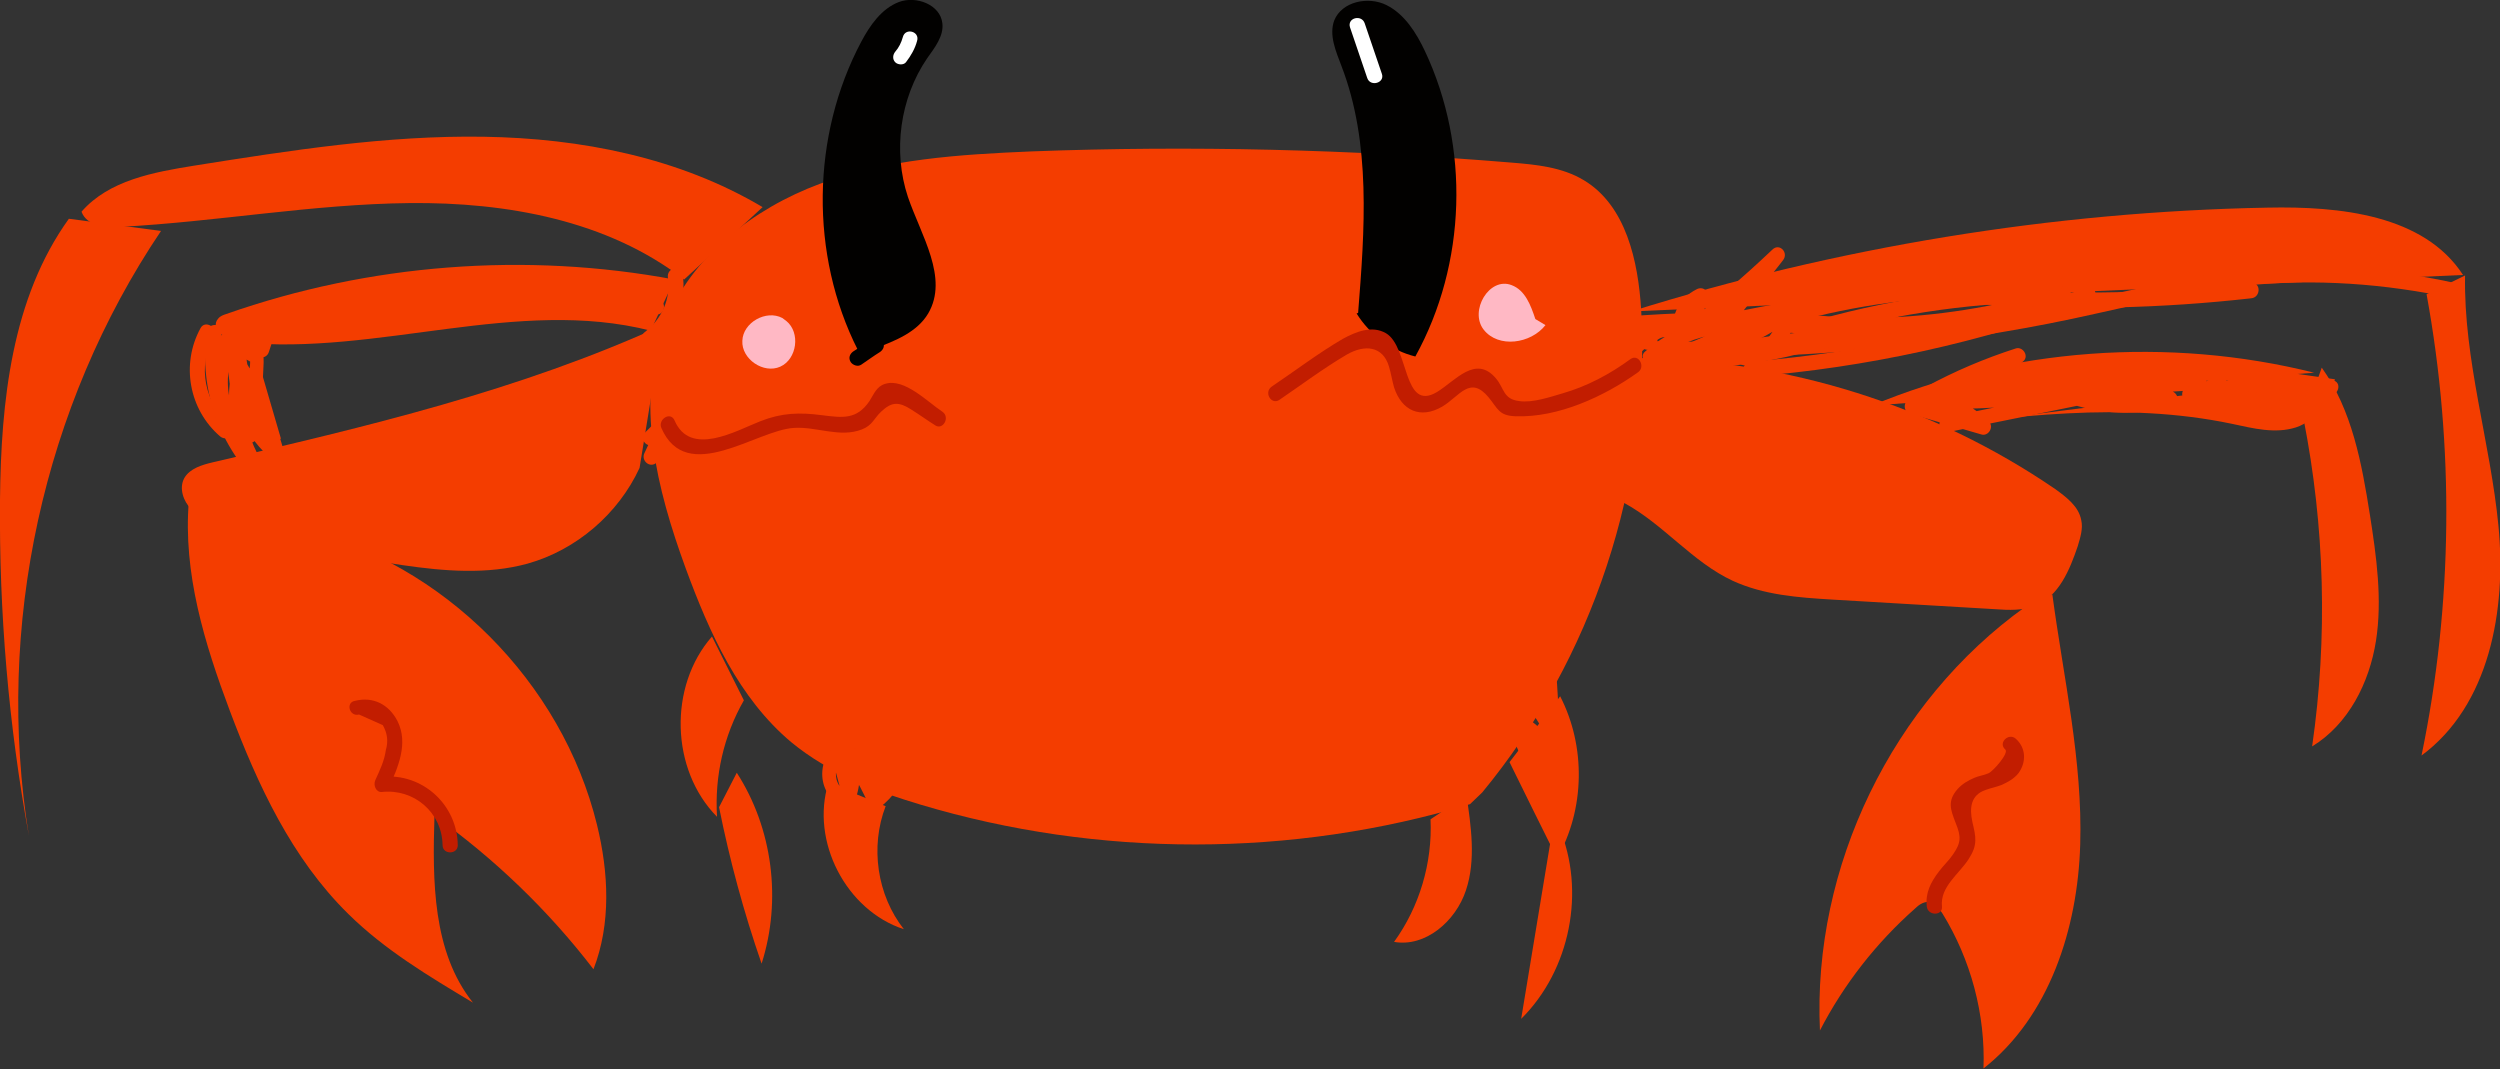 <?xml version="1.0" encoding="utf-8"?>
<!-- Generator: Adobe Illustrator 23.0.3, SVG Export Plug-In . SVG Version: 6.00 Build 0)  -->
<svg version="1.1" id="Layer_1" xmlns="http://www.w3.org/2000/svg" xmlns:xlink="http://www.w3.org/1999/xlink" x="0px" y="0px"
	 viewBox="0 0 493.7 211.1" style="enable-background:new 0 0 493.7 211.1;" xml:space="preserve" width="164.57" height="70.37">
<rect x="0" y="0" width="493.7" height="211.1" fill="#333333" stroke="none"/>
<style type="text/css">
	.st0{fill:#F43D00;}
	.st1{fill:#020100;}
	.st2{fill:#FFFFFF;}
	.st3{fill:#C21D00;}
	.st4{fill:#FFB8C4;}
</style>
<g>
	<g>
		<path class="st0" d="M290.3,158.8c-35.1,10.6-73.4,10.6-108.5,0.1c-9.1-2.7-18.2-6.3-25.5-12.3c-10.4-8.7-16.2-21.6-20.9-34.4
			c-5.7-15.6-10.1-33-4.1-48.4c5.2-13.1,17.4-22.6,30.6-27.5s27.6-5.8,41.7-6.4c31.6-1.2,63.3-0.4,94.8,2.2c5,0.4,10.1,0.9,14.4,3.5
			c8.3,5,10.7,15.9,11.3,25.6c1.9,34.2-9.6,68.9-31.4,95.3"/>
	</g>
	<g>
		<path class="st0" d="M130.9,64.2C102.7,77.1,72.2,84.3,42,91.3c-2.1,0.5-4.5,1.2-5.6,3.1c-1.1,2-0.2,4.6,1.4,6.2
			c1.7,1.6,3.9,2.3,6.1,3c11.6,3.6,23.6,6.3,35.6,8c8.2,1.2,16.7,1.9,24.7-0.3c9.6-2.7,17.9-9.8,22.1-18.9"/>
	</g>
	<g>
		<g>
			<path class="st0" d="M129.9,91c0.4-0.8,0.8-1.6,1.2-2.5c0.4-0.7,0.2-1.6-0.5-2.1c-0.7-0.4-1.7-0.2-2.1,0.5
				c-0.4,0.8-0.8,1.6-1.2,2.5c-0.4,0.7-0.2,1.6,0.5,2.1C128.5,92,129.5,91.8,129.9,91L129.9,91z"/>
		</g>
	</g>
	<g>
		<path class="st0" d="M37.3,98.9c-1.2,14.2,3.1,28.2,8.1,41.5c5.5,14.6,12.2,29.1,23.4,40.1c7.2,7.1,15.9,12.3,24.6,17.5
			c-8-10-8-24.1-7.6-36.9c11.9,8.5,22.5,18.7,31.4,30.3c3.5-9,3-19.1,0.7-28.5c-6.9-28.2-30.3-51.7-58.5-58.5"/>
	</g>
	<g>
		<path class="st0" d="M320.7,99.3c7.8,4.2,13.5,11.7,21.5,15.4c6.1,2.8,12.9,3.3,19.6,3.7c10.7,0.6,21.5,1.3,32.2,1.9
			c2.7,0.2,5.5,0.3,8-0.7c4.6-1.9,6.7-7,8.3-11.7c0.5-1.7,1.1-3.5,0.7-5.2c-0.5-2.7-2.9-4.5-5.1-6.1c-24.1-16.5-53.1-25.6-82.3-25.9
			"/>
	</g>
	<g>
		<path class="st0" d="M400,119.8c-26.3,18.8-42.1,51.4-40.6,83.7c4.7-9.1,11.1-17.3,18.8-24.1c0.7-0.7,1.6-1.3,2.6-1.3
			c1.2,0.1,2.1,1.2,2.8,2.3c5.6,9.1,8.5,19.9,8.1,30.6c13-10.2,18.6-27.6,19.1-44.2c0.5-16.6-3.3-32.9-5.5-49.4"/>
	</g>
	<g>
		<path class="st0" d="M322.1,61.5c40.7-12.7,83.1-19.7,125.7-20.5c14.2-0.3,30.9,1.4,38.6,13.3"/>
	</g>
	<g>
		<g>
			<path class="st0" d="M327.3,70.5c25.9,0.5,51.8-1.6,77.3-6.6c12.9-2.5,25.7-6.2,38.8-7.5c13.8-1.4,27.6-0.4,41.1,2.5
				c1.9,0.4,2.7-2.5,0.8-2.9c-12.5-2.8-25.3-3.9-38.1-3c-12.8,0.9-25.2,4.1-37.8,6.8c-27,5.7-54.5,8.2-82.1,7.6
				C325.4,67.5,325.4,70.5,327.3,70.5L327.3,70.5z"/>
		</g>
	</g>
	<g>
		<path class="st0" d="M479.2,58.1c5.5,30.1,5.2,61.2-1,91.1c13.4-9.9,16.8-28.7,15.2-45.3c-1.6-16.6-6.9-32.8-6.6-49.5"/>
	</g>
	<g>
		<path class="st0" d="M369.6,80.1c27.4-11.4,58.6-13.7,87.4-6.5"/>
	</g>
	<g>
		<path class="st0" d="M375.6,85.1c21.7-2.9,43.8-5.9,65.2-1.4c4.2,0.9,8.5,2,12.6,0.7s7.3-6.2,5.1-9.8"/>
	</g>
	<g>
		<path class="st0" d="M454.9,82.7c4.2,21.3,4.8,43.2,1.7,64.7c7.2-4.4,11.3-12.6,12.6-20.8s0.1-16.7-1.2-25
			c-1.6-10.1-3.5-20.6-9.5-29"/>
	</g>
	<g>
		<path class="st0" d="M150.6,40.9c-16.5-9.8-35.9-13.6-55.1-13.9c-19.1-0.3-38.2,2.7-57.1,5.7c-8.1,1.3-16.9,2.9-22.3,9.1
			c1,2.8,4.7,3.2,7.6,3c19.1-1,38-4.5,57.2-4.7c19.1-0.2,39.1,3.4,54.2,15.1"/>
	</g>
	<g>
		<path class="st0" d="M13.6,43.2C2.3,58.9,0.2,79.3,0,98.7c-0.2,22.2,1.7,44.5,5.7,66.3C-1,123.8,8.5,80.2,31.8,45.6"/>
	</g>
	<g>
		<g>
			<path class="st0" d="M129.7,62.1c1.9,0,1.9-3,0-3C127.7,59.1,127.7,62.1,129.7,62.1L129.7,62.1z"/>
		</g>
	</g>
	<g>
		<path class="st0" d="M133.2,55.2c-29.4-5.5-60.3-3.1-88.5,6.8c-0.6,0.2-1.2,0.4-1.6,0.9c-1.8,2,1.7,4.4,4.4,4.7
			c27,2.7,54.7-9,81-2.3"/>
	</g>
	<g>
		<g>
			<path class="st0" d="M39.6,64.8c-3.9,7.1-2.3,16.1,3.9,21.4c1.5,1.2,3.6-0.9,2.1-2.1c-5.2-4.4-6.7-11.7-3.4-17.8
				C43.1,64.7,40.5,63.1,39.6,64.8L39.6,64.8z"/>
		</g>
	</g>
	<g>
		<path class="st0" d="M55.5,86.7c-6-2.4-8.5-10.9-4.7-16.1"/>
	</g>
	<g>
		<g>
			<path class="st0" d="M53.1,69.5c0.4-1.2,0.8-2.5,1.2-3.7c0.6-1.8-2.3-2.6-2.9-0.8c-0.4,1.2-0.8,2.5-1.2,3.7
				C49.6,70.6,52.5,71.4,53.1,69.5L53.1,69.5z"/>
		</g>
	</g>
	<g>
		<path class="st0" d="M140.6,125.7c-8.6,9.8-8.2,26.3,1,35.6c-0.5-8,1.3-16,5.3-23"/>
	</g>
	<g>
		<path class="st0" d="M142,159.4c2.1,10.5,4.9,20.8,8.4,30.9c4-12.5,2.2-26.7-4.9-37.7"/>
	</g>
	<g>
		<path class="st0" d="M298.1,150.5c3.1,6.3,6.2,12.6,9.4,19c5.5-9.7,5.7-22.1,0.6-32"/>
	</g>
	<g>
		<path class="st0" d="M306.1,166.7c-1.9,11.5-3.8,23-5.7,34.5c9.7-9.6,12.8-25.3,7.5-37.8"/>
	</g>
	<g>
		<path class="st0" d="M163.6,154.6c-3.6,11.5,3.5,25.2,14.9,28.9c-5.3-6.7-6.7-16.3-3.6-24.3"/>
	</g>
	<g>
		<path class="st0" d="M282.5,161.8c0.4,8.6-2.2,17.3-7.2,24.2c6.2,1.1,12.2-4.1,14.2-10.2c2-6,1-12.6,0.1-18.8"/>
	</g>
	<g>
		<g>
			<path class="st0" d="M321.1,65.5c18.4-1.5,36.8-1,55.1,1.6c1.9,0.3,2.7-2.6,0.8-2.9c-18.5-2.6-37.2-3.2-55.8-1.7
				C319.2,62.7,319.2,65.7,321.1,65.5L321.1,65.5z"/>
		</g>
	</g>
	<g>
		<g>
			<path class="st0" d="M129.5,67.8c4.2-3.3,6.1-8.5,5.3-13.8c-0.3-1.9-3.2-1.1-2.9,0.8c0.6,4.2-1.2,8.2-4.6,10.8
				C125.8,66.8,128,68.9,129.5,67.8L129.5,67.8z"/>
		</g>
	</g>
	<g>
		<g>
			<path class="st0" d="M128.6,84.2c-0.4,0.4-0.8,0.8-1.2,1.2c-0.6,0.6-0.6,1.5,0,2.1c0.6,0.6,1.5,0.6,2.1,0
				c0.4-0.4,0.8-0.8,1.2-1.2c0.6-0.6,0.6-1.5,0-2.1C130.2,83.6,129.2,83.6,128.6,84.2L128.6,84.2z"/>
		</g>
	</g>
	<g>
		<g>
			<path class="st0" d="M40.8,65.6c-1.5,11.5,2.6,22.8,11,30.7c1.4,1.3,3.3-0.7,2.1-2.1c-5.1-6.1-6.9-13.9-5-21.6
				c-0.9,0.1-1.8,0.2-2.7,0.4c3.2,5.4,5.5,11.1,7.2,17.2c0.8-0.5,1.7-1,2.5-1.5c-2.9-3-4.4-6.4-5-10.5c-0.8,0.5-1.7,1-2.5,1.5
				c2.6,2.9,4.1,6.1,4.8,10c0.8-0.5,1.7-1,2.5-1.5c-5.6-5.2-8.4-12.4-7.3-20c-1,0-1.9,0-2.9,0c0.9,6,1.7,11.9,2.6,17.9
				c0.6-0.6,1.2-1.2,1.8-1.8c-4-1.5-5-5.7-4.9-9.5c0-0.4,0.4-5.2,0.8-5.3c1.2,0.6,2.4,1.2,3.6,1.9c0,0.7-0.1,1.4-0.2,2.1
				c-0.2,3.1-0.2,5.5,1.8,8c1.2,1.5,3.3-0.6,2.1-2.1c-2.8-3.4,0.6-8.7-2.3-12.5c-1.6-2.1-4.4-3.4-6.5-1.3
				c-2.7,2.6-2.8,10.2-2.1,13.6c0.8,3.9,3.1,6.7,6.8,8.1c1.2,0.5,2-0.8,1.8-1.8c-0.9-6-1.7-11.9-2.6-17.9c-0.2-1.4-2.7-1.4-2.9,0
				c-1.2,8.7,1.6,17,8.1,22.9c1.2,1.1,2.8,0,2.5-1.5c-0.8-4.4-2.6-8-5.5-11.3c-1.1-1.2-2.7,0.1-2.5,1.5c0.7,4.6,2.6,8.5,5.8,11.9
				c1,1.1,2.9,0,2.5-1.5c-1.7-6.3-4.2-12.3-7.5-17.9c-0.6-1.1-2.4-0.9-2.7,0.4c-2.1,8.8,0,17.6,5.8,24.6c0.7-0.7,1.4-1.4,2.1-2.1
				C46,86.7,42.4,76.3,43.8,65.6C44,63.7,41,63.7,40.8,65.6L40.8,65.6z"/>
		</g>
	</g>
	<g>
		<g>
			<path class="st0" d="M167.2,156.2c-2.9-0.9-2.8-5.9,0.1-6.8c-0.6-0.2-1.1-0.5-1.7-0.7c1.1,2.5,1.2,4.9,0.5,7.5c1,0,1.9,0,2.9,0
				c-1.1-3.9-2.1-7.9-3.2-11.8c-0.8,0.5-1.7,1-2.5,1.5c3.4,3.9,6.2,8.3,8.3,13.1c0.3,0.7,1.5,1,2.1,0.5c2.8-2.2,4.7-4.9,5.5-8.4
				c0.4-1.9-2.5-2.7-2.9-0.8c-0.6,2.7-1.9,4.9-4.1,6.6c0.7,0.2,1.4,0.4,2.1,0.5c-2.2-5-5.1-9.6-8.7-13.7c-1-1.2-2.9,0.1-2.5,1.5
				c1.1,3.9,2.1,7.9,3.2,11.8c0.4,1.4,2.5,1.4,2.9,0c1-3.4,0.6-6.6-0.8-9.8c-0.3-0.6-1.1-0.9-1.7-0.7c-5.7,1.8-5.8,10.7-0.1,12.6
				C168.3,159.7,169.1,156.8,167.2,156.2L167.2,156.2z"/>
		</g>
	</g>
	<g>
		<g>
			<path class="st0" d="M303.3,143.1c-3.1-2.3-4.5-5.6-4.4-9.3c-0.8,0.4-1.5,0.9-2.3,1.3c4.1,2.8,7,6.4,9,11
				c0.7,1.6,3.1,0.4,2.7-1.2c-1.3-5.2-1.8-10.4-1.5-15.8c-1,0-2,0-3,0c1.1,8.3,1.2,16.6,0.5,25c0.9-0.4,1.7-0.7,2.6-1.1
				c-3-2.9-4.7-6.1-5.6-10.2c-0.4-1.9-3.3-1.1-2.9,0.8c0.9,4.6,3,8.3,6.4,11.5c1,1,2.5,0.2,2.6-1.1c0.7-8.4,0.5-16.7-0.5-25
				c-0.2-1.9-2.9-2-3,0c-0.3,5.6,0.3,11.1,1.6,16.6c0.9-0.4,1.8-0.8,2.7-1.2c-2.2-5-5.5-8.9-10-12c-1-0.7-2.2,0.2-2.3,1.3
				c-0.1,5,1.9,9,5.9,11.9C303.4,146.9,304.9,144.3,303.3,143.1L303.3,143.1z"/>
		</g>
	</g>
	<g>
		<g>
			<path class="st0" d="M453.1,77.9c-7.6,0.2-14.7-1.1-21.7-3.9c0.1,0.9,0.2,1.8,0.4,2.7c4.4-3.2,9.6-3.3,14.1-0.3
				c0.4-0.9,0.8-1.8,1.2-2.7c-1.3-0.6-2.7-1.1-4-1.7c-1.6-0.7-2.6,1.9-1.2,2.7c3,1.7,5.9,2.7,9.3,3.1c1.7,0.2,2-2.6,0.4-2.9
				c-4.1-1-8.2-1.9-12.4-2.9c-0.3,1-0.5,1.9-0.8,2.9c7.2,1,14.3,2.1,21.5,3.1c1.9,0.3,2.7-2.5,0.8-2.9c-15.4-2.9-31-4-46.7-3.4
				c-1.8,0.1-1.9,2.3-0.4,2.9c4.7,1.9,9.5,3.8,14.2,5.7c0-1,0-1.9,0-2.9c-6.2,1.7-12.3,1.5-18.4-0.4c0.1,0.9,0.2,1.8,0.4,2.7
				c6.8-5.2,15.5-6.4,23.4-2.9c0.3-0.9,0.5-1.9,0.8-2.8c-7.7,0.5-15.5,1-23.2,1.5c-1.6,0.1-2.2,2.6-0.4,2.9
				c3.6,0.6,7.2,1.2,10.9,1.9c0.1-1,0.3-2,0.4-2.9c-12.8-0.1-25.6-0.8-38.3-2.2c0,1,0,2,0,3c9.9,0.4,19.9,0.9,29.8,1.3
				c-0.1-1-0.3-2-0.4-2.9c-9.6,2-19.3,3.9-28.9,5.9c0.5,0.8,1,1.7,1.5,2.5c4.5-4.8,9.2-9.4,14.2-13.7c1.1-1-0.1-2.9-1.5-2.5
				c-6.2,2-12.1,4.5-17.8,7.6c-1,0.5-1,2.1,0,2.6c2.2,1.2,4.3,1.7,6.9,1.9c-0.1-1-0.3-2-0.4-2.9c-3.1,0.9-6,1.1-9.2,0.8
				c-1.7-0.2-2,2.5-0.4,2.9c4.7,1.4,9.4,2.7,14.1,4.1c1.4,0.4,2.5-1.5,1.5-2.5c-3.2-3.2-6.9-5-11.3-5.7c-0.1,1-0.3,2-0.4,2.9
				c6.5,0.4,12.9,0.2,19.3-0.7c1.9-0.2,1.9-3.2,0-3c-6.4,0.8-12.8,1.1-19.3,0.7c-1.7-0.1-2.1,2.7-0.4,2.9c4,0.6,7.1,2.1,10,4.9
				c0.5-0.8,1-1.7,1.5-2.5c-4.7-1.4-9.4-2.7-14.1-4.1c-0.1,1-0.3,2-0.4,2.9c3.5,0.4,6.6,0.1,10-0.9c1.7-0.5,1.3-2.9-0.4-2.9
				c-1.9,0-3.7-0.4-5.3-1.5c0,0.9,0,1.7,0,2.6c5.5-3,11.1-5.4,17.1-7.3c-0.5-0.8-1-1.7-1.5-2.5c-5,4.3-9.8,8.9-14.2,13.7
				c-1,1.1,0,2.8,1.5,2.5c9.6-2,19.3-3.9,28.9-5.9c1.7-0.3,1.2-2.9-0.4-2.9c-9.9-0.4-19.9-0.9-29.8-1.3c-2-0.1-1.9,2.8,0,3
				c12.7,1.4,25.5,2.1,38.3,2.2c1.6,0,2.1-2.7,0.4-2.9c-3.6-0.6-7.2-1.2-10.9-1.9c-0.1,1-0.3,2-0.4,2.9c7.7-0.5,15.5-1,23.2-1.5
				c1.3-0.1,2.2-2.1,0.8-2.8c-8.8-3.9-18.7-3-26.4,2.9c-1,0.8-1,2.3,0.4,2.7c6.6,2.1,13.2,2.3,20,0.4c1.5-0.4,1.3-2.4,0-2.9
				c-4.7-1.9-9.5-3.8-14.2-5.7c-0.1,1-0.3,2-0.4,2.9c15.4-0.6,30.8,0.5,45.9,3.3c0.3-1,0.5-1.9,0.8-2.9c-7.2-1-14.3-2.1-21.5-3.1
				c-1.9-0.3-2.7,2.4-0.8,2.9c4.1,1,8.2,1.9,12.4,2.9c0.1-1,0.3-2,0.4-2.9c-2.9-0.3-5.3-1.2-7.8-2.6c-0.4,0.9-0.8,1.8-1.2,2.7
				c1.3,0.6,2.7,1.1,4,1.7c1.6,0.7,2.5-1.9,1.2-2.7c-5.4-3.5-11.9-3.4-17.2,0.3c-1.1,0.8-0.9,2.2,0.4,2.7c7.3,2.9,14.7,4.2,22.5,4
				C455,80.8,455,77.8,453.1,77.9L453.1,77.9z"/>
		</g>
	</g>
	<g>
		<g>
			<path class="st0" d="M437.6,74.1c-1.6,1.2-3.2,1.9-5.2,2.1c-1.9,0.2-2,3.1,0,3c5.9-0.3,11.6-1.7,16.9-4.3
				c1.7-0.8,0.2-3.4-1.5-2.6c-4.9,2.3-10,3.6-15.4,3.9c0,1,0,2,0,3c2.5-0.3,4.6-1,6.7-2.5C440.6,75.6,439.1,73,437.6,74.1
				L437.6,74.1z"/>
		</g>
	</g>
	<g>
		<g>
			<path class="st0" d="M412,56.8c-21.4,7.9-43.6,12.8-66.3,14.6c-1.9,0.2-1.9,3.2,0,3c23-1.8,45.5-6.8,67.1-14.7
				C414.6,59,413.9,56.1,412,56.8L412,56.8z"/>
		</g>
	</g>
	<g>
		<g>
			<path class="st0" d="M392.7,53.8c-17.1,1.9-34.2,4.6-51.1,8c-1.8,0.4-1.2,2.8,0.4,2.9c8.1,0.7,16.1,1.4,24.2,2.1
				c-0.1-1-0.3-2-0.4-2.9c-5.2,2-10.5,3-16,3.1c0.4,0.8,0.9,1.5,1.3,2.3c1.9-2.7,3.8-5.4,5.7-8.1c0.9-1.2-0.8-2.9-2.1-2.1
				c-6.4,4.2-13.2,7.8-20.4,10.6c0.5,0.8,1,1.7,1.5,2.5c5.4-6.9,10.9-13.9,16.3-20.8c1.2-1.5-0.7-3.5-2.1-2.1
				c-5.9,5.6-12.1,10.9-18.6,15.8c0.7,0.3,1.5,0.6,2.2,0.9c-0.7-2.8,0.6-5.1,3-6.3c-0.7-0.6-1.5-1.1-2.2-1.7c-0.4,2-1.5,3.8-3.4,4.8
				c-2.1,1.2-4-0.1-5.8,0.3c-1,0.2-1.8,0.2-2.4,1.3c-1.2,2.2,0.8,4.9,3.1,4.7c1.9-0.2,1.9-3.2,0-3c-1,0.1,2,0.6,2.6,0.5
				c1.4-0.1,2.8-0.5,4-1.2c2.6-1.4,4.2-3.7,4.8-6.6c0.3-1.3-1-2.3-2.2-1.7c-3.8,1.9-5.4,5.6-4.4,9.7c0.2,0.9,1.4,1.5,2.2,0.9
				c6.7-5.1,13.1-10.5,19.2-16.3c-0.7-0.7-1.4-1.4-2.1-2.1c-5.4,6.9-10.9,13.9-16.3,20.8c-0.8,1-0.1,3.1,1.5,2.5
				c7.4-2.9,14.4-6.5,21.1-10.9c-0.7-0.7-1.4-1.4-2.1-2.1c-1.9,2.7-3.8,5.4-5.7,8.1c-0.7,0.9,0.2,2.3,1.3,2.3
				c5.8-0.1,11.4-1.1,16.8-3.2c1.6-0.6,1.3-2.8-0.4-2.9c-8.1-0.7-16.1-1.4-24.2-2.1c0.1,1,0.3,2,0.4,2.9c16.6-3.3,33.4-6,50.3-7.9
				C394.6,56.5,394.7,53.5,392.7,53.8L392.7,53.8z"/>
		</g>
	</g>
	<g>
		<g>
			<path class="st0" d="M321.5,74.7c22.1-5.3,44.7-8.1,67.4-8.2c1.9,0,1.9-3,0-3c-23,0.2-45.8,3-68.2,8.3
				C318.8,72.3,319.6,75.2,321.5,74.7L321.5,74.7z"/>
		</g>
	</g>
	<g>
		<g>
			<path class="st0" d="M321.4,72.6c3.9-5.6,10.2-8.5,17-8.1c1.9,0.1,1.9-2.9,0-3c-7.9-0.5-15.1,3.1-19.6,9.6
				C317.7,72.7,320.3,74.2,321.4,72.6L321.4,72.6z"/>
		</g>
	</g>
	<g>
		<g>
			<path class="st0" d="M327,71.5c4.6-4,10.2-5.9,16.3-5.7c1.9,0.1,1.9-2.9,0-3c-6.9-0.3-13.2,2-18.4,6.6
				C323.4,70.6,325.5,72.7,327,71.5L327,71.5z"/>
		</g>
	</g>
	<g>
		<g>
			<path class="st0" d="M330.4,76.7c5-2.4,10-4.7,15-7.1c1.7-0.8,0.2-3.4-1.5-2.6c-5,2.4-10,4.7-15,7.1
				C327.2,74.9,328.7,77.5,330.4,76.7L330.4,76.7z"/>
		</g>
	</g>
	<g>
		<g>
			<path class="st0" d="M345,72.1c2.9-0.8,5.8-1.6,8.7-2.4c1.9-0.5,1.1-3.4-0.8-2.9c-2.9,0.8-5.8,1.6-8.7,2.4
				C342.3,69.8,343.1,72.6,345,72.1L345,72.1z"/>
		</g>
	</g>
	<g>
		<g>
			<path class="st0" d="M329.7,72.7c15.7,0.4,31-3,45-10.1c1.7-0.9,0.2-3.5-1.5-2.6c-13.5,6.8-28.3,10.1-43.5,9.7
				C327.7,69.7,327.7,72.7,329.7,72.7L329.7,72.7z"/>
		</g>
	</g>
	<g>
		<g>
			<path class="st0" d="M315.8,80.6c22.3-14.1,48-21.7,74.4-22.1c1.9,0,1.9-3,0-3c-26.9,0.4-53.2,8.1-75.9,22.5
				C312.6,79,314.1,81.6,315.8,80.6L315.8,80.6z"/>
		</g>
	</g>
	<g>
		<g>
			<path class="st0" d="M357.2,66.8c15.2-4.5,30.7-6.9,46.6-7.2c1.9,0,1.9-3,0-3c-16.1,0.3-31.9,2.7-47.4,7.3
				C354.6,64.5,355.3,67.4,357.2,66.8L357.2,66.8z"/>
		</g>
	</g>
	<g>
		<g>
			<path class="st0" d="M372.9,65.7c11.9-0.5,23.6-2.5,35-6.1c1.8-0.6,1.1-3.5-0.8-2.9c-11.1,3.5-22.5,5.5-34.2,6
				C371,62.7,371,65.7,372.9,65.7L372.9,65.7z"/>
		</g>
	</g>
	<g>
		<g>
			<path class="st0" d="M391.4,60.1c17.7,1.2,35.5,0.8,53.2-1.2c1.9-0.2,1.9-3.2,0-3c-17.7,2-35.4,2.4-53.2,1.2
				C389.4,57,389.5,60,391.4,60.1L391.4,60.1z"/>
		</g>
	</g>
	<g>
		<path class="st1" d="M169.4,69.1c-9.5-18.8-9.2-42.3,0.7-60.9c1.7-3.2,4-6.5,7.4-7.8c3.4-1.3,8.2,0.5,8.6,4.2
			c0.3,2.5-1.5,4.8-3,6.9c-5.4,7.9-6.8,18.4-3.8,27.4c2.6,7.6,8.1,16,4,23c-2.2,3.7-6.5,5.4-10.5,6.9"/>
	</g>
	<g>
		<path class="st1" d="M268.2,61.8c1.3-16.4,2.6-33.5-3.3-48.8c-1.1-2.9-2.5-6.1-1.4-9c1.5-3.7,6.7-4.8,10.3-3
			c3.6,1.8,5.9,5.5,7.6,9.1c8.9,18.9,8.2,42-1.9,60.3c-4.8-1.2-9-4.3-11.6-8.5"/>
	</g>
	<g>
		<g>
			<path class="st1" d="M170.1,72c1.2-0.8,2.4-1.7,3.7-2.5c0.7-0.5,1-1.3,0.5-2.1c-0.4-0.7-1.4-1-2.1-0.5c-1.2,0.8-2.4,1.7-3.7,2.5
				c-0.7,0.5-1,1.3-0.5,2.1C168.4,72.1,169.4,72.5,170.1,72L170.1,72z"/>
		</g>
	</g>
	<g>
		<g>
			<path class="st2" d="M178.3,7.3c-0.3,1.1-0.8,2.1-1.5,2.9c-0.5,0.6-0.6,1.5,0,2.1c0.5,0.5,1.6,0.6,2.1,0c1-1.3,1.8-2.7,2.2-4.2
				C181.7,6.2,178.8,5.4,178.3,7.3L178.3,7.3z"/>
		</g>
	</g>
	<g>
		<g>
			<path class="st2" d="M266.6,5.4c1.1,3.3,2.3,6.7,3.4,10c0.6,1.8,3.5,1,2.9-0.8c-1.1-3.3-2.3-6.7-3.4-10
				C268.9,2.8,266,3.5,266.6,5.4L266.6,5.4z"/>
		</g>
	</g>
	<g>
		<g>
			<path class="st3" d="M186.1,81.3c-2.9-1.9-7.5-6.7-11.3-5.5c-1.7,0.5-2.2,2-3.1,3.4c-2.5,3.7-5.3,3.3-9.3,2.8
				c-4.5-0.6-8-0.5-12.3,1.2c-4.8,1.9-13.8,7.1-16.9-0.2c-0.8-1.8-3.3-0.2-2.6,1.5c5,11.5,18.8,0.4,26.2,0c4.4-0.3,9.1,2,13.4,0.3
				c2.1-0.8,2.4-2.2,3.8-3.5c2.1-2,3.5-2,6-0.4c1.6,1,3.1,2.1,4.7,3.1C186.2,85,187.7,82.4,186.1,81.3L186.1,81.3z"/>
		</g>
	</g>
	<g>
		<g>
			<path class="st3" d="M252.6,79c4.4-3,8.8-6.3,13.4-9c3.5-2,7.1-1.7,8.3,2.4c0.4,1.3,0.6,2.7,1,4.1c1.5,4.6,5.2,6.3,9.5,3.8
				c3.4-2,5.5-6.3,9.2-1.8c1.8,2.2,2,3.6,5.3,3.7c8.4,0.3,17.5-3.9,24.2-8.7c1.5-1.1,0.1-3.7-1.5-2.6c-4.1,3-8.6,5.4-13.5,6.8
				c-2.4,0.7-5.9,1.9-8.5,1.5c-3.2-0.4-2.9-2.5-4.6-4.5c-4-4.7-8,0.5-11.6,2.7c-6.8,4.1-5.5-8.9-10.1-11.6c-2.8-1.6-5.9-0.3-8.5,1.1
				c-4.8,2.8-9.4,6.3-14,9.4C249.5,77.4,251,80,252.6,79L252.6,79z"/>
		</g>
	</g>
	<g>
		<g>
			<path class="st3" d="M70.9,141.1c1.6,0.7,3.1,1.4,4.7,2.1c0.9,1.6,1.1,3.2,0.6,4.9c-0.3,2.2-1.2,4-2.1,6
				c-0.4,0.9,0.1,2.4,1.3,2.3c6.3-0.7,11.9,4,12,10.5c0,1.9,3,1.9,3,0c-0.1-8-7-14.3-15-13.5c0.4,0.8,0.9,1.5,1.3,2.3
				c1.9-4.1,4-8.9,1.8-13.3c-1.7-3.3-4.8-4.9-8.4-4C68.2,138.7,69,141.6,70.9,141.1L70.9,141.1z"/>
		</g>
	</g>
	<g>
		<g>
			<path class="st3" d="M383.5,179c-0.4-3.9,3.4-6.4,5.3-9.4c1.8-2.8,1.4-4.3,0.7-7.3c-0.6-2.8-0.3-5.3,2.6-6.3
				c1.1-0.4,2.2-0.6,3.2-1c1.3-0.6,2.4-1.2,3.3-2.3c1.6-2.2,1.5-5-0.5-6.8c-1.4-1.3-3.6,0.8-2.1,2.1c0.8,0.7-2.4,4.3-3.3,4.7
				c-0.9,0.4-1.9,0.5-2.8,0.9c-1.2,0.5-2.4,1.2-3.3,2.2c-2.1,2.4-1.4,4.1-0.4,6.7c1.1,2.7,1.1,3.9-0.5,6.2c-0.8,1.2-1.9,2.2-2.8,3.4
				c-1.6,2.1-2.7,4.2-2.4,6.9C380.7,180.9,383.7,180.9,383.5,179L383.5,179z"/>
		</g>
	</g>
	<g>
		<path class="st4" d="M155.3,63.4c2.8,2.3,2.1,7.5-1.2,9c-3.3,1.5-7.7-1.5-7.5-5.1c0.1-3.6,4.7-6.2,7.9-4.5"/>
	</g>
	<g>
		<path class="st4" d="M303.2,63c-0.9-2.7-2-5.7-4.7-6.7c-4.4-1.7-8.4,5.1-5.5,8.8s9.3,2.8,12.2-0.9"/>
	</g>
</g>
</svg>

